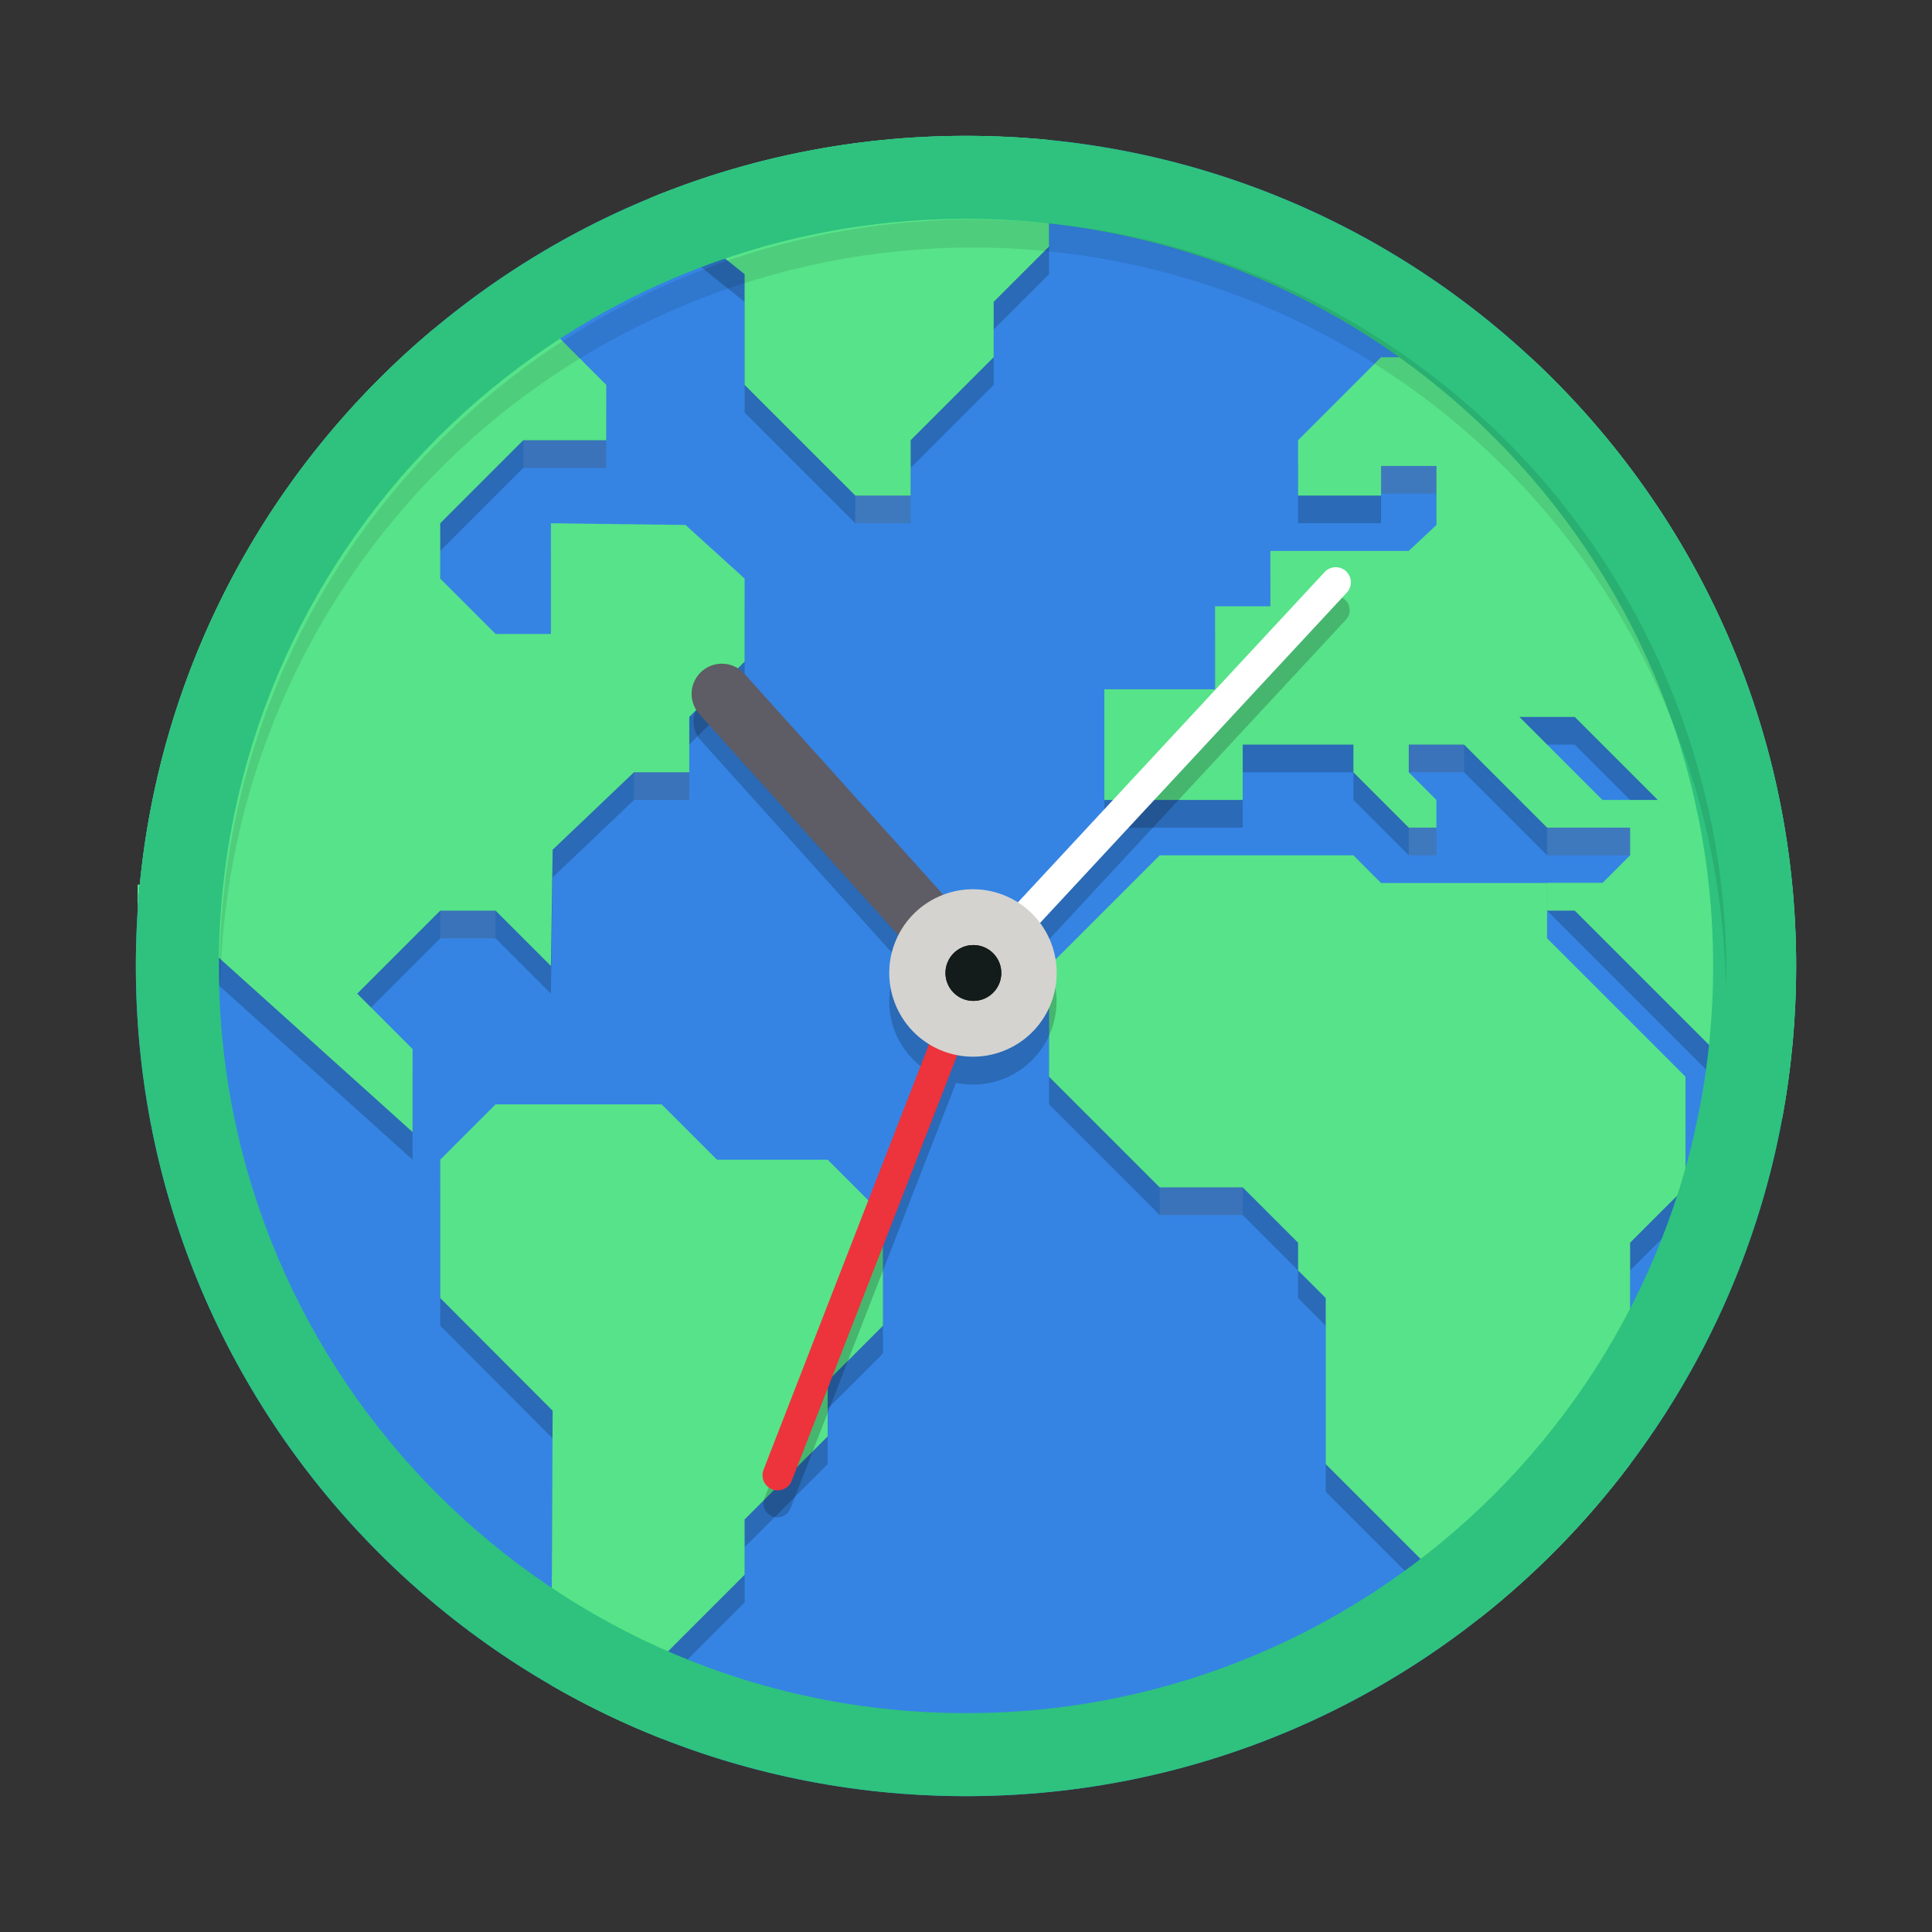<svg width="128" height="128" viewBox="0 0 128 128" fill="none" xmlns="http://www.w3.org/2000/svg">
<rect x="0" y="0" width="128" height="128" fill="#333333" stroke="none"/>
<g id="preferences-system-network-ntp">
<g id="world">
<path id="Vector" fill-rule="evenodd" clip-rule="evenodd" d="M9.115 58.608L9.115 60.44L12.792 60.294L12.875 58.464L9.115 58.608Z" fill="url(#paint0_linear)"/>
<path id="Vector_2" d="M64 119C94.376 119 119 94.376 119 64C119 33.624 94.376 9 64 9C33.624 9 9 33.624 9 64C9 94.376 33.624 119 64 119Z" fill="#3584E4"/>
<path id="Vector_3" opacity="0.1" fill-rule="evenodd" clip-rule="evenodd" d="M108 95.167H97V108.011C102.171 103.854 104.597 101.436 108 97V95.167Z" fill="white"/>
<path id="Vector_4" fill-rule="evenodd" clip-rule="evenodd" d="M102.5 58.5V60.334H106.166V58.5H102.5Z" fill="url(#paint1_linear)"/>
<g id="Group">
<path id="Vector_5" opacity="0.1" d="M82.333 78.667H76.833V80.5H82.333V78.667Z" fill="white"/>
<path id="Vector_6" opacity="0.1" d="M32.833 60.334H29.167V62.167H32.833V60.334Z" fill="white"/>
<path id="Vector_7" opacity="0.1" d="M40.167 29.167H34.667V31H40.167V29.167Z" fill="white"/>
<path id="Vector_8" opacity="0.1" d="M45.666 51.167H42V53H45.666V51.167Z" fill="white"/>
<path id="Vector_9" opacity="0.1" d="M97 49.334H93.333V51.167H97V49.334Z" fill="white"/>
</g>
<path id="Vector_10" opacity="0.2" fill-rule="evenodd" clip-rule="evenodd" d="M43.833 115.185V111.667L49.333 106.167V102.5L54.833 97V93.333L58.5 89.667V82.333L54.833 78.667H47.5L43.833 75H32.833L29.167 78.667V87.833L36.614 95.298L36.535 111.662C38.865 113.008 41.303 114.188 43.833 115.185V115.185ZM9.114 60.436L27.333 76.833V71.333L23.667 67.667L29.167 62.167H32.833L36.5 65.833L36.614 58.132L42 53H45.667V49.333L49.333 45.667V40.167L45.417 36.615L36.5 36.5V43.833H32.833L29.167 40.167V36.5L34.667 31H40.167V27.333L36.5 23.667H26.607C16.591 32.957 10.041 45.932 9.114 60.436V60.436ZM41.552 13.775L49.333 20V27.333L56.667 34.667H60.333V31L65.833 25.5V21.833L69.5 18.167V9.272C67.691 9.092 65.856 9 64 9C56.004 9 48.406 10.706 41.552 13.775ZM108 97.006C104.871 101.169 101.166 104.874 97.002 108.003L87.833 98.833V87.833L86 86V84.167L82.333 80.5H76.833L69.5 73.167V65.833L76.833 58.5H89.667L91.5 60.333H102.5V64L111.667 73.167V80.5L108 84.167V97.006ZM117.773 75.607L102.5 60.333H106.167L108 58.5V56.667H102.5L97 51.167H93.333V53L95.167 54.833V56.667H93.333L89.667 53V51.167H82.333V54.833H73.167V47.5H80.5V42H84.167V38.333H93.333L95.167 36.615V32.702H91.5V34.667H86V31L91.5 25.5H93.333H103.278C113.003 35.421 119 49.01 119 64C119 67.982 118.576 71.865 117.773 75.607ZM104.333 49.333H100.667L106.167 54.833H109.833L104.333 49.333Z" fill="black"/>
<path id="Vector_11" fill-rule="evenodd" clip-rule="evenodd" d="M69.5 9.272C67.691 9.092 65.856 9 64 9C56.579 9 49.501 10.47 43.042 13.134L49.333 18.167V25.5L56.667 32.833H60.333V29.167L65.833 23.667V20L69.5 16.333V9.272ZM9.25 58.725C10.656 43.94 17.916 30.862 28.685 21.833H36.5L40.167 25.5V29.167H34.667L29.167 34.667V38.333L32.833 42H36.5V34.667L45.417 34.781L49.333 38.333V43.833L45.667 47.5V51.167H42L36.614 56.298L36.5 64L32.833 60.333H29.167L23.667 65.833L27.333 69.5V75L9.25 58.725ZM43.833 115.185C41.3 114.187 38.859 113.005 36.526 111.658L36.614 93.464L29.167 86V76.833L32.833 73.167H43.833L47.5 76.833H54.833L58.5 80.5V87.833L54.833 91.5V95.167L49.333 100.667V104.333L43.833 109.833V115.185ZM108 97.006C105.134 100.821 101.782 104.251 98.038 107.205L87.833 97V86L86 84.167V82.333L82.333 78.667H76.833L69.5 71.333V64L76.833 56.667H89.667L91.5 58.5H102.5V62.167L111.667 71.333V78.667L108 82.333V97.006ZM118.079 74.079L102.5 58.5H106.167L108 56.667V54.833H102.5L97 49.333H93.333V51.167L95.167 53V54.833H93.333L89.667 51.167V49.333H82.333V53H73.167V45.667H80.5V40.167H84.167V36.5H93.333L95.167 34.781V30.869H91.5V32.833H86V29.167L91.5 23.667H93.333H101.394C112.223 33.712 119 48.064 119 64C119 67.443 118.684 70.811 118.079 74.079ZM104.333 47.5H100.667L106.167 53H109.833L104.333 47.5Z" fill="url(#paint2_linear)"/>
<path id="Vector_12" opacity="0.1" d="M95.166 54.834H93.333V56.667H95.166V54.834Z" fill="white"/>
<path id="Vector_13" opacity="0.1" d="M108 54.834H102.5V56.667H108V54.834Z" fill="white"/>
<path id="Vector_14" opacity="0.1" d="M95.166 30.869H91.5V32.703H95.166V30.869Z" fill="white"/>
<path id="Vector_15" opacity="0.1" d="M60.333 32.834H56.666V34.667H60.333V32.834Z" fill="white"/>
<path id="Vector (Stroke)" fill-rule="evenodd" clip-rule="evenodd" d="M64 113.5C91.338 113.5 113.5 91.338 113.5 64C113.5 36.662 91.338 14.5 64 14.5C36.662 14.5 14.5 36.662 14.5 64C14.5 91.338 36.662 113.5 64 113.5ZM119 64C119 94.376 94.376 119 64 119C33.624 119 9 94.376 9 64C9 33.624 33.624 9 64 9C94.376 9 119 33.624 119 64Z" fill="url(#paint3_linear)"/>
</g>
<g id="clock">
<path id="Vector_16" opacity="0.2" fill-rule="evenodd" clip-rule="evenodd" d="M88.528 39.497C88.393 39.492 88.259 39.517 88.135 39.57C88.011 39.623 87.9 39.702 87.81 39.802L67.497 61.677C66.742 61.183 65.876 60.88 64.977 60.796C64.078 60.712 63.172 60.849 62.337 61.194L49.192 46.588C49.008 46.379 48.78 46.213 48.523 46.103C48.267 45.994 47.989 45.945 47.71 45.958C47.358 45.975 47.018 46.092 46.73 46.295C46.442 46.499 46.218 46.781 46.085 47.107C45.951 47.433 45.914 47.791 45.977 48.138C46.04 48.485 46.2 48.807 46.44 49.065L59.584 63.67C59.177 64.418 58.948 65.249 58.915 66.099C58.881 66.95 59.044 67.796 59.39 68.574C59.856 69.614 60.632 70.485 61.612 71.069L50.651 99.256C50.605 99.37 50.582 99.492 50.584 99.614C50.586 99.736 50.612 99.857 50.66 99.969C50.709 100.082 50.78 100.183 50.868 100.268C50.956 100.353 51.06 100.42 51.175 100.464C51.289 100.508 51.41 100.53 51.533 100.527C51.655 100.524 51.776 100.496 51.888 100.446C51.999 100.396 52.1 100.325 52.184 100.236C52.268 100.146 52.333 100.042 52.376 99.927L63.337 71.742C64.473 71.977 65.654 71.85 66.714 71.379C68.057 70.78 69.108 69.672 69.634 68.298C70.16 66.925 70.119 65.398 69.52 64.055C69.341 63.659 69.116 63.285 68.85 62.942L89.167 41.062C89.29 40.933 89.374 40.771 89.407 40.595C89.44 40.419 89.422 40.238 89.355 40.072C89.287 39.907 89.173 39.764 89.026 39.662C88.88 39.56 88.707 39.503 88.528 39.497V39.497Z" fill="black"/>
<g id="Group_2">
<path id="Vector_17" fill-rule="evenodd" clip-rule="evenodd" d="M64.462 64.462L47.824 45.975Z" fill="url(#paint4_linear)"/>
<path id="Vector (Stroke)_2" fill-rule="evenodd" clip-rule="evenodd" d="M46.484 44.486C47.306 43.746 48.572 43.812 49.312 44.635L65.951 63.122C66.691 63.944 66.625 65.211 65.802 65.951C64.98 66.691 63.713 66.624 62.973 65.802L46.335 47.315C45.595 46.492 45.661 45.226 46.484 44.486Z" fill="url(#paint5_linear)"/>
<path id="Vector_18" d="M64.462 64.462L88.496 38.58" stroke="white" stroke-width="2.003" stroke-linecap="round"/>
<path id="Vector_19" d="M64.462 64.462L51.521 97.74" stroke="#ED333B" stroke-width="2.003" stroke-linecap="round"/>
</g>
<path id="Vector_20" d="M66.722 69.527C69.519 68.279 70.775 65 69.528 62.203C68.28 59.405 65.001 58.149 62.203 59.397C59.406 60.645 58.15 63.924 59.397 66.721C60.645 69.519 63.924 70.775 66.722 69.527Z" fill="#D5D3CF"/>
<path id="Vector_21" d="M64.489 66.314C65.511 66.314 66.341 65.485 66.341 64.462C66.341 63.44 65.511 62.611 64.489 62.611C63.466 62.611 62.638 63.44 62.638 64.462C62.638 65.485 63.466 66.314 64.489 66.314Z" fill="#131C1A"/>
<path id="Vector_22" d="M64.489 66.311C65.51 66.311 66.338 65.483 66.338 64.462C66.338 63.441 65.51 62.613 64.489 62.613C63.468 62.613 62.64 63.441 62.64 64.462C62.64 65.483 63.468 66.311 64.489 66.311Z" fill="#131C1A"/>
<path id="Vector_23" opacity="0.1" d="M64.462 14.546C51.224 14.546 38.527 19.805 29.166 29.166C19.805 38.527 14.546 51.224 14.546 64.462C14.555 64.823 14.568 65.184 14.585 65.544C14.786 52.446 20.128 39.951 29.459 30.756C38.79 21.562 51.362 16.404 64.462 16.395C77.509 16.402 90.034 21.516 99.356 30.643C108.678 39.77 114.057 52.184 114.34 65.228C114.355 64.973 114.367 64.717 114.378 64.462C114.378 57.907 113.087 51.416 110.579 45.36C108.07 39.304 104.393 33.801 99.758 29.166C95.123 24.531 89.62 20.854 83.564 18.346C77.508 15.837 71.017 14.546 64.462 14.546H64.462Z" fill="black"/>
</g>
</g>
<defs>
<linearGradient id="paint0_linear" x1="9.115" y1="59.452" x2="12.875" y2="59.452" gradientUnits="userSpaceOnUse">
<stop stop-color="#57E389"/>
</linearGradient>
<linearGradient id="paint1_linear" x1="102.5" y1="59.417" x2="106.166" y2="59.417" gradientUnits="userSpaceOnUse">
<stop stop-color="#57E389"/>
</linearGradient>
<linearGradient id="paint2_linear" x1="9.25" y1="62.093" x2="119" y2="62.093" gradientUnits="userSpaceOnUse">
<stop stop-color="#57E389"/>
</linearGradient>
<linearGradient id="paint3_linear" x1="9" y1="64" x2="119" y2="64" gradientUnits="userSpaceOnUse">
<stop stop-color="#2EC27E"/>
</linearGradient>
<linearGradient id="paint4_linear" x1="47.824" y1="55.218" x2="64.462" y2="55.218" gradientUnits="userSpaceOnUse">
<stop stop-color="#5E5C64"/>
</linearGradient>
<linearGradient id="paint5_linear" x1="45.82" y1="55.218" x2="66.465" y2="55.218" gradientUnits="userSpaceOnUse">
<stop stop-color="#5E5C64"/>
</linearGradient>
</defs>
</svg>
